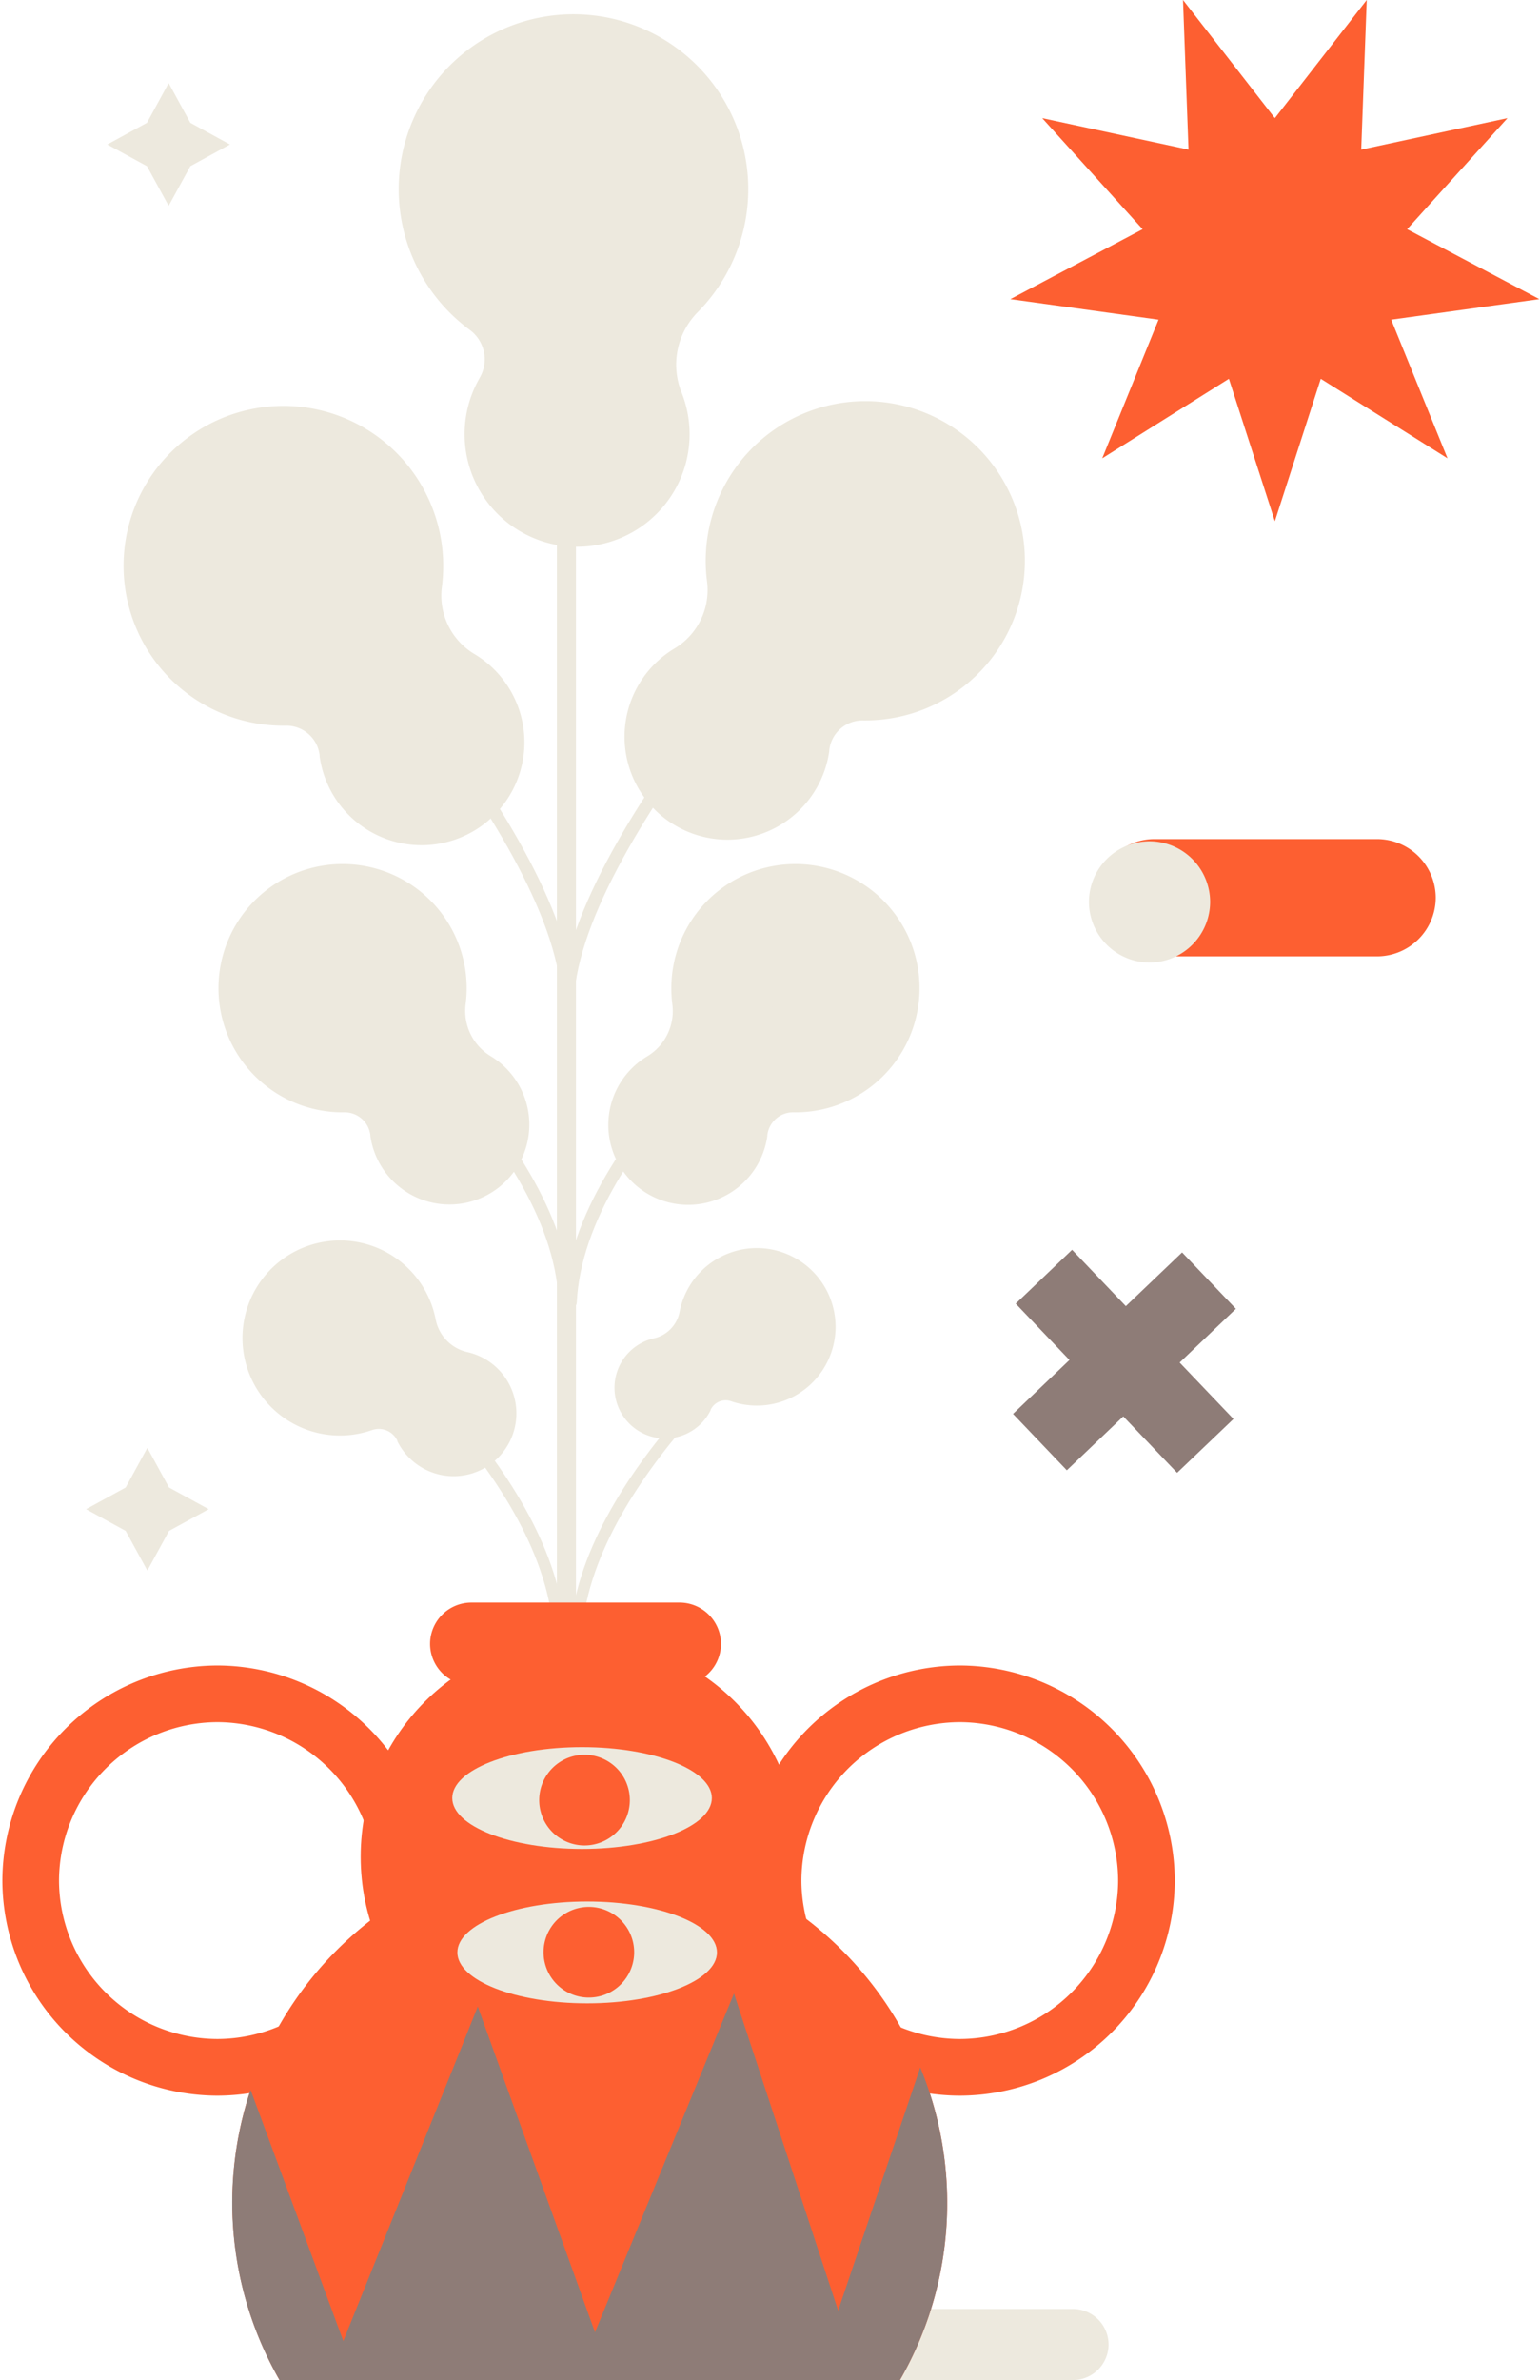 <svg width="301" height="465" fill="none" xmlns="http://www.w3.org/2000/svg"><path d="M249.179 23.08L267.134 0l-1.076 29.229 28.583-6.15-19.612 21.7 25.85 13.665-28.963 4.011 11.009 27.09-24.775-15.537-8.971 27.824-8.984-27.824-24.762 15.538 11.008-27.09-28.962-4.012 25.85-13.665-19.625-21.7 28.596 6.15L231.224 0l17.955 23.08zm19.979 163.768h-43.539a11.488 11.488 0 01-11.464-11.451 11.502 11.502 0 0111.464-11.463h43.539a11.486 11.486 0 0111.464 11.463 11.492 11.492 0 01-11.464 11.451z" fill="#FD5F31"/><path d="M224.683 188.05a11.875 11.875 0 01-8.368-3.476 11.874 11.874 0 01-3.476-8.367 11.875 11.875 0 013.476-8.368 11.875 11.875 0 018.368-3.476 11.873 11.873 0 018.367 3.476 11.875 11.875 0 013.476 8.368 11.874 11.874 0 01-3.476 8.367 11.873 11.873 0 01-8.367 3.476z" fill="#EDE9DE"/><path d="M241.564 255.705l-10.519-11.019-33.049 31.549 10.519 11.019 33.049-31.549z" fill="#8E7C77"/><path d="M230.072 287.745l11.019-10.519-31.549-33.049-11.019 10.519 31.549 33.049z" fill="#8E7C77"/><path d="M32.964 16.234l4.239 7.757 7.743 4.239-7.743 4.238-4.24 7.744-4.238-7.744-7.756-4.239 7.756-4.238 4.239-7.757zM28.8 282.872l4.24 7.744 7.756 4.239-7.756 4.238-4.24 7.757-4.238-7.757-7.744-4.238 7.744-4.239 4.239-7.744zm180.889 182.126h-51.776a6.969 6.969 0 01-6.947-6.946 6.974 6.974 0 016.947-6.947h51.814a6.973 6.973 0 016.946 6.947 6.97 6.97 0 01-6.984 6.946zM111.02 81.535h-.62c-.859 0-1.556.697-1.556 1.556v238.181c0 .86.697 1.557 1.556 1.557h.62c.86 0 1.557-.697 1.557-1.557V83.092c0-.86-.697-1.557-1.557-1.557zm-24.635 33.026c.233-1.884.3-3.785.202-5.681a31.24 31.24 0 10-30.696 32.898 6.525 6.525 0 016.58 5.769.973.973 0 010 .19 20.108 20.108 0 0021.531 17.33 20.098 20.098 0 0016.223-10.753 20.1 20.1 0 00-7.577-26.581 13.291 13.291 0 01-6.263-13.172z" fill="#EDE9DE"/><path d="M136.402 60.962a33.932 33.932 0 003.935-4.796 34.157 34.157 0 00.486-37.692 34.16 34.16 0 00-34.497-15.195 34.163 34.163 0 00-14.488 61.187 7.149 7.149 0 011.898 9.389c-.029.066-.063.13-.101.19a21.99 21.99 0 1039.541 2.53 14.59 14.59 0 013.226-15.614zm1.784 52.535a30.176 30.176 0 01-.202-5.669 31.188 31.188 0 0135.947-29.084 31.19 31.19 0 011.506 61.362 31.94 31.94 0 01-6.757.646 6.543 6.543 0 00-6.592 5.769v.178a20.102 20.102 0 01-21.568 17.282 20.11 20.11 0 01-15.673-30.24 20.111 20.111 0 017.101-7.11 13.323 13.323 0 006.238-13.134zm-6.782 82.65a25.407 25.407 0 01-.152-4.403 24.264 24.264 0 0115.946-21.483 24.261 24.261 0 0132.195 18.783 24.253 24.253 0 01-10.853 24.453 24.258 24.258 0 01-13.437 3.819 5.06 5.06 0 00-5.124 4.479v.152a15.617 15.617 0 01-24.119 10.827 15.61 15.61 0 01-4.806-20.904 15.62 15.62 0 015.504-5.525 10.307 10.307 0 004.846-10.198zm-40.388 0a24.254 24.254 0 00-12.762-24.549 24.256 24.256 0 10-10.925 45.718 5.06 5.06 0 015.061 4.479v.152a15.615 15.615 0 0029.289 5.003 15.608 15.608 0 00-.32-15.056 15.623 15.623 0 00-5.447-5.549 10.332 10.332 0 01-4.896-10.198zm41.818 60.128c.185-.919.448-1.82.785-2.695a15.39 15.39 0 0113.055-9.689 15.393 15.393 0 0114.459 7.433 15.38 15.38 0 01-.281 16.255 15.384 15.384 0 01-17.971 6.182 3.245 3.245 0 00-3.986 1.671v.088a9.905 9.905 0 01-16.687 1.71 9.917 9.917 0 01-1.514-9.463 9.913 9.913 0 017.206-6.317 6.573 6.573 0 003.231-1.859 6.572 6.572 0 001.703-3.316zm-47.689 1.455a19.055 19.055 0 10-16.45 22.598 19.55 19.55 0 004.037-.936 4.013 4.013 0 014.935 2.075v.114a12.278 12.278 0 009.754 6.766 12.274 12.274 0 003.86-24.202 8.149 8.149 0 01-6.136-6.415z" fill="#EDE9DE"/><path d="M53.854 104.805s55.509 57.103 57.09 89.836m-47.044-5.77s44.931 32.24 46.526 65.024" stroke="#EDE9DE" stroke-width="2.51" stroke-linecap="round" stroke-linejoin="round"/><path d="M68.076 257.072s39.832 30.937 41.236 62.38" stroke="#EDE9DE" stroke-width="2.31" stroke-linecap="round" stroke-linejoin="round"/><path d="M168.035 105.337s-55.509 57.09-57.103 89.836m47.069-5.782s-44.931 32.252-46.525 65.036" stroke="#EDE9DE" stroke-width="2.51" stroke-linecap="round" stroke-linejoin="round"/><path d="M153.775 257.604s-39.832 30.936-41.236 62.379" stroke="#EDE9DE" stroke-width="2.31" stroke-linecap="round" stroke-linejoin="round"/><path d="M132.859 329.231H92.116a8.083 8.083 0 01-8.06-8.06 8.085 8.085 0 018.06-8.072h40.743a8.099 8.099 0 018.06 8.072 8.082 8.082 0 01-8.06 8.06z" fill="#FD5F31"/><path d="M156.204 362.749c0-23.668-19.187-42.855-42.856-42.855-23.668 0-42.855 19.187-42.855 42.855 0 23.669 19.187 42.856 42.855 42.856 23.669 0 42.856-19.187 42.856-42.856z" fill="#FD5F31"/><path d="M185.129 430.405a69.212 69.212 0 01-9.237 34.594H54.638a69.77 69.77 0 01100.301-92.013 70.204 70.204 0 0124.939 30.924 69.294 69.294 0 015.251 26.495z" fill="#FD5F31"/><path d="M187.596 403.897a36.593 36.593 0 01-36.491-36.479 36.604 36.604 0 0136.491-36.491v0a36.59 36.59 0 0136.479 36.491v0a36.577 36.577 0 01-36.479 36.479v0zm-145.105 0a36.583 36.583 0 0036.48-36.479v0a36.591 36.591 0 00-36.48-36.491A36.605 36.605 0 006 367.418v0a36.593 36.593 0 0036.491 36.479v0z" stroke="#FD5F31" stroke-width="11.07" stroke-linecap="round" stroke-linejoin="round"/><path d="M185.129 430.406A69.212 69.212 0 01175.892 465H54.638a69.468 69.468 0 01-5.655-56.686l18.119 49.056 23.484-58.356 2.796-6.997 3.733 10.375 19.182 53.27 24.736-60.292 2.43-5.896.898 2.758 19.46 59.191 16.045-47.512a69.299 69.299 0 015.263 26.495z" fill="#8E7C77"/><path d="M113.766 361.231c14.011 0 25.369-4.452 25.369-9.945s-11.358-9.945-25.369-9.945-25.37 4.452-25.37 9.945 11.359 9.945 25.37 9.945zm.999 30.165c14.012 0 25.37-4.452 25.37-9.945 0-5.492-11.358-9.945-25.37-9.945-14.011 0-25.369 4.453-25.369 9.945 0 5.493 11.358 9.945 25.369 9.945z" fill="#EDE9DE"/><path d="M123.104 351.691a8.853 8.853 0 01-5.468 8.183 8.857 8.857 0 115.468-8.183zm.848 29.722a8.86 8.86 0 01-5.468 8.183 8.857 8.857 0 115.468-8.183z" fill="#FD5F31"/></svg>